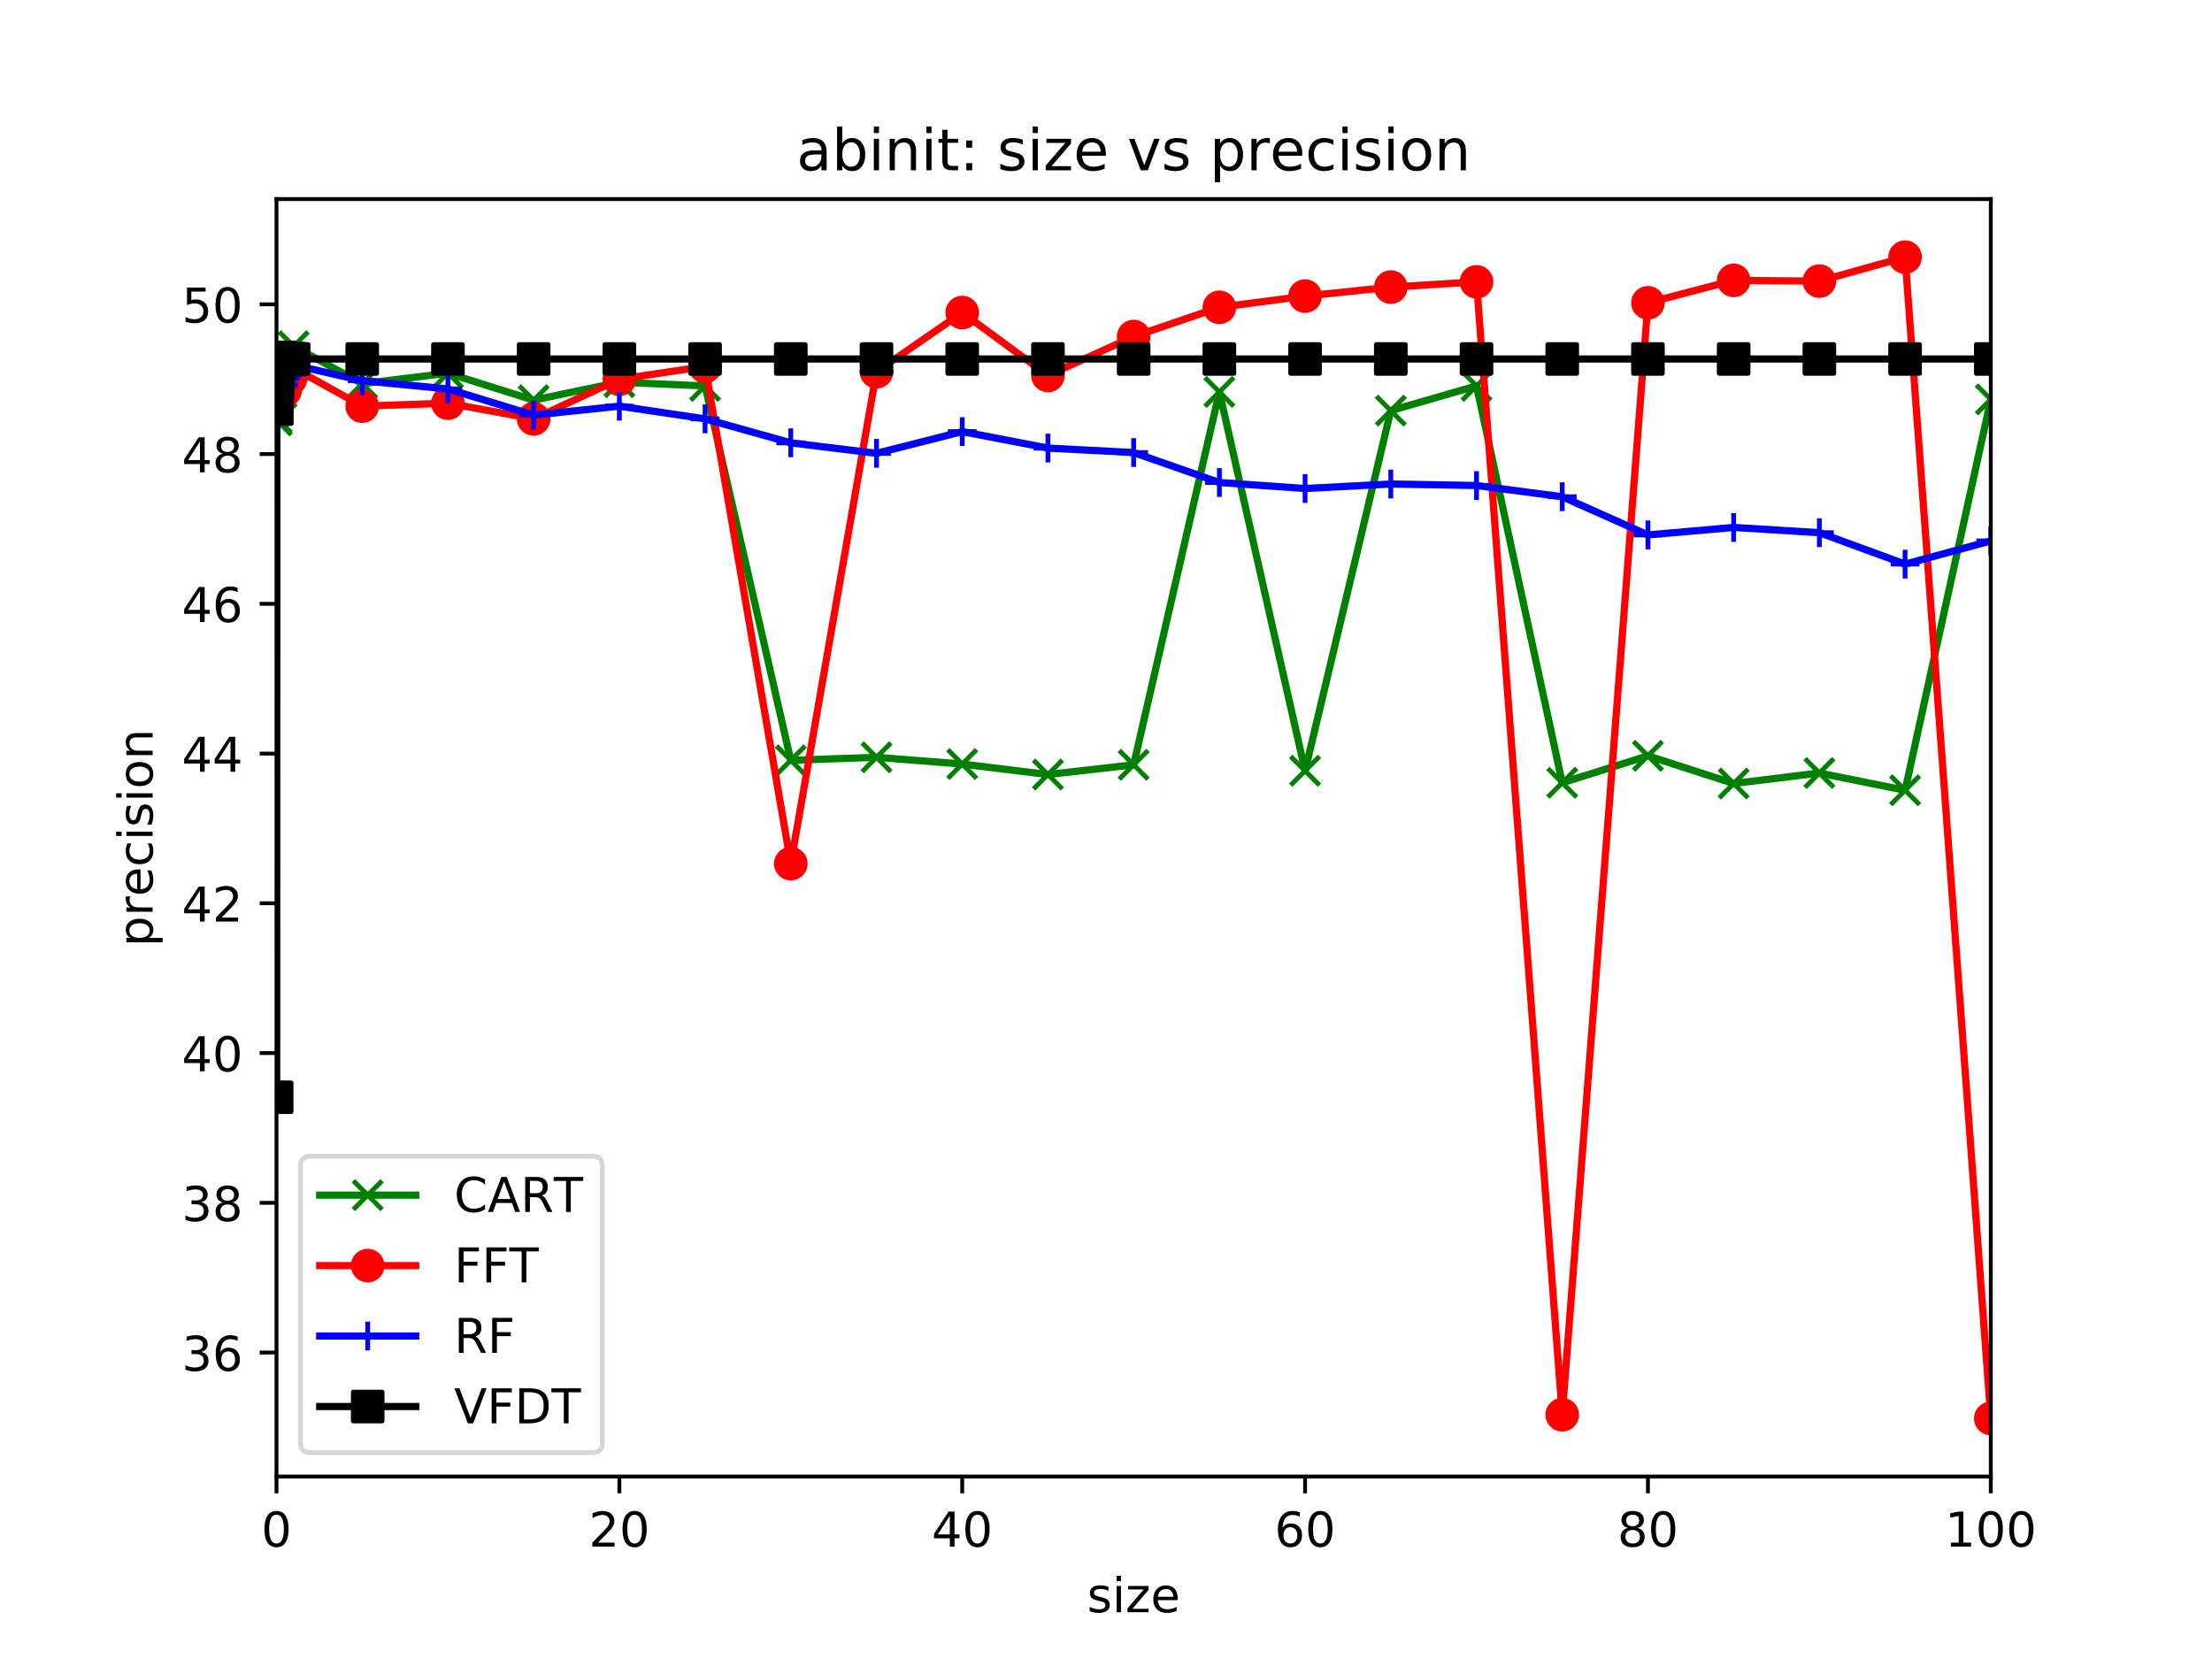 <?xml version="1.0" encoding="utf-8" standalone="no"?>
<!DOCTYPE svg PUBLIC "-//W3C//DTD SVG 1.1//EN"
  "http://www.w3.org/Graphics/SVG/1.1/DTD/svg11.dtd">
<!-- Created with matplotlib (https://matplotlib.org/) -->
<svg height="345.6pt" version="1.1" viewBox="0 0 460.8 345.6" width="460.8pt" xmlns="http://www.w3.org/2000/svg" xmlns:xlink="http://www.w3.org/1999/xlink">
 <defs>
  <style type="text/css">
*{stroke-linecap:butt;stroke-linejoin:round;}
  </style>
 </defs>
 <g id="figure_1">
  <g id="patch_1">
   <path d="M 0 345.6 
L 460.8 345.6 
L 460.8 0 
L 0 0 
z
" style="fill:#ffffff;"/>
  </g>
  <g id="axes_1">
   <g id="patch_2">
    <path d="M 57.6 307.584 
L 414.72 307.584 
L 414.72 41.472 
L 57.6 41.472 
z
" style="fill:#ffffff;"/>
   </g>
   <g id="matplotlib.axis_1">
    <g id="xtick_1">
     <g id="line2d_1">
      <defs>
       <path d="M 0 0 
L 0 3.5 
" id="m34cd87e80e" style="stroke:#000000;stroke-width:0.8;"/>
      </defs>
      <g>
       <use style="stroke:#000000;stroke-width:0.8;" x="57.6" xlink:href="#m34cd87e80e" y="307.584"/>
      </g>
     </g>
     <g id="text_1">
      <!-- 0 -->
      <defs>
       <path d="M 31.781 66.406 
Q 24.172 66.406 20.328 58.906 
Q 16.5 51.422 16.5 36.375 
Q 16.5 21.391 20.328 13.891 
Q 24.172 6.391 31.781 6.391 
Q 39.453 6.391 43.281 13.891 
Q 47.125 21.391 47.125 36.375 
Q 47.125 51.422 43.281 58.906 
Q 39.453 66.406 31.781 66.406 
z
M 31.781 74.219 
Q 44.047 74.219 50.516 64.516 
Q 56.984 54.828 56.984 36.375 
Q 56.984 17.969 50.516 8.266 
Q 44.047 -1.422 31.781 -1.422 
Q 19.531 -1.422 13.062 8.266 
Q 6.594 17.969 6.594 36.375 
Q 6.594 54.828 13.062 64.516 
Q 19.531 74.219 31.781 74.219 
z
" id="DejaVuSans-48"/>
      </defs>
      <g transform="translate(54.419 322.182)scale(0.1 -0.1)">
       <use xlink:href="#DejaVuSans-48"/>
      </g>
     </g>
    </g>
    <g id="xtick_2">
     <g id="line2d_2">
      <g>
       <use style="stroke:#000000;stroke-width:0.8;" x="129.024" xlink:href="#m34cd87e80e" y="307.584"/>
      </g>
     </g>
     <g id="text_2">
      <!-- 20 -->
      <defs>
       <path d="M 19.188 8.297 
L 53.609 8.297 
L 53.609 0 
L 7.328 0 
L 7.328 8.297 
Q 12.938 14.109 22.625 23.891 
Q 32.328 33.688 34.812 36.531 
Q 39.547 41.844 41.422 45.531 
Q 43.312 49.219 43.312 52.781 
Q 43.312 58.594 39.234 62.25 
Q 35.156 65.922 28.609 65.922 
Q 23.969 65.922 18.812 64.312 
Q 13.672 62.703 7.812 59.422 
L 7.812 69.391 
Q 13.766 71.781 18.938 73 
Q 24.125 74.219 28.422 74.219 
Q 39.75 74.219 46.484 68.547 
Q 53.219 62.891 53.219 53.422 
Q 53.219 48.922 51.531 44.891 
Q 49.859 40.875 45.406 35.406 
Q 44.188 33.984 37.641 27.219 
Q 31.109 20.453 19.188 8.297 
z
" id="DejaVuSans-50"/>
      </defs>
      <g transform="translate(122.662 322.182)scale(0.1 -0.1)">
       <use xlink:href="#DejaVuSans-50"/>
       <use x="63.623" xlink:href="#DejaVuSans-48"/>
      </g>
     </g>
    </g>
    <g id="xtick_3">
     <g id="line2d_3">
      <g>
       <use style="stroke:#000000;stroke-width:0.8;" x="200.448" xlink:href="#m34cd87e80e" y="307.584"/>
      </g>
     </g>
     <g id="text_3">
      <!-- 40 -->
      <defs>
       <path d="M 37.797 64.312 
L 12.891 25.391 
L 37.797 25.391 
z
M 35.203 72.906 
L 47.609 72.906 
L 47.609 25.391 
L 58.016 25.391 
L 58.016 17.188 
L 47.609 17.188 
L 47.609 0 
L 37.797 0 
L 37.797 17.188 
L 4.891 17.188 
L 4.891 26.703 
z
" id="DejaVuSans-52"/>
      </defs>
      <g transform="translate(194.085 322.182)scale(0.1 -0.1)">
       <use xlink:href="#DejaVuSans-52"/>
       <use x="63.623" xlink:href="#DejaVuSans-48"/>
      </g>
     </g>
    </g>
    <g id="xtick_4">
     <g id="line2d_4">
      <g>
       <use style="stroke:#000000;stroke-width:0.8;" x="271.872" xlink:href="#m34cd87e80e" y="307.584"/>
      </g>
     </g>
     <g id="text_4">
      <!-- 60 -->
      <defs>
       <path d="M 33.016 40.375 
Q 26.375 40.375 22.484 35.828 
Q 18.609 31.297 18.609 23.391 
Q 18.609 15.531 22.484 10.953 
Q 26.375 6.391 33.016 6.391 
Q 39.656 6.391 43.531 10.953 
Q 47.406 15.531 47.406 23.391 
Q 47.406 31.297 43.531 35.828 
Q 39.656 40.375 33.016 40.375 
z
M 52.594 71.297 
L 52.594 62.312 
Q 48.875 64.062 45.094 64.984 
Q 41.312 65.922 37.594 65.922 
Q 27.828 65.922 22.672 59.328 
Q 17.531 52.734 16.797 39.406 
Q 19.672 43.656 24.016 45.922 
Q 28.375 48.188 33.594 48.188 
Q 44.578 48.188 50.953 41.516 
Q 57.328 34.859 57.328 23.391 
Q 57.328 12.156 50.688 5.359 
Q 44.047 -1.422 33.016 -1.422 
Q 20.359 -1.422 13.672 8.266 
Q 6.984 17.969 6.984 36.375 
Q 6.984 53.656 15.188 63.938 
Q 23.391 74.219 37.203 74.219 
Q 40.922 74.219 44.703 73.484 
Q 48.484 72.75 52.594 71.297 
z
" id="DejaVuSans-54"/>
      </defs>
      <g transform="translate(265.51 322.182)scale(0.1 -0.1)">
       <use xlink:href="#DejaVuSans-54"/>
       <use x="63.623" xlink:href="#DejaVuSans-48"/>
      </g>
     </g>
    </g>
    <g id="xtick_5">
     <g id="line2d_5">
      <g>
       <use style="stroke:#000000;stroke-width:0.8;" x="343.296" xlink:href="#m34cd87e80e" y="307.584"/>
      </g>
     </g>
     <g id="text_5">
      <!-- 80 -->
      <defs>
       <path d="M 31.781 34.625 
Q 24.75 34.625 20.719 30.859 
Q 16.703 27.094 16.703 20.516 
Q 16.703 13.922 20.719 10.156 
Q 24.75 6.391 31.781 6.391 
Q 38.812 6.391 42.859 10.172 
Q 46.922 13.969 46.922 20.516 
Q 46.922 27.094 42.891 30.859 
Q 38.875 34.625 31.781 34.625 
z
M 21.922 38.812 
Q 15.578 40.375 12.031 44.719 
Q 8.5 49.078 8.5 55.328 
Q 8.5 64.062 14.719 69.141 
Q 20.953 74.219 31.781 74.219 
Q 42.672 74.219 48.875 69.141 
Q 55.078 64.062 55.078 55.328 
Q 55.078 49.078 51.531 44.719 
Q 48 40.375 41.703 38.812 
Q 48.828 37.156 52.797 32.312 
Q 56.781 27.484 56.781 20.516 
Q 56.781 9.906 50.312 4.234 
Q 43.844 -1.422 31.781 -1.422 
Q 19.734 -1.422 13.25 4.234 
Q 6.781 9.906 6.781 20.516 
Q 6.781 27.484 10.781 32.312 
Q 14.797 37.156 21.922 38.812 
z
M 18.312 54.391 
Q 18.312 48.734 21.844 45.562 
Q 25.391 42.391 31.781 42.391 
Q 38.141 42.391 41.719 45.562 
Q 45.312 48.734 45.312 54.391 
Q 45.312 60.062 41.719 63.234 
Q 38.141 66.406 31.781 66.406 
Q 25.391 66.406 21.844 63.234 
Q 18.312 60.062 18.312 54.391 
z
" id="DejaVuSans-56"/>
      </defs>
      <g transform="translate(336.933 322.182)scale(0.1 -0.1)">
       <use xlink:href="#DejaVuSans-56"/>
       <use x="63.623" xlink:href="#DejaVuSans-48"/>
      </g>
     </g>
    </g>
    <g id="xtick_6">
     <g id="line2d_6">
      <g>
       <use style="stroke:#000000;stroke-width:0.8;" x="414.72" xlink:href="#m34cd87e80e" y="307.584"/>
      </g>
     </g>
     <g id="text_6">
      <!-- 100 -->
      <defs>
       <path d="M 12.406 8.297 
L 28.516 8.297 
L 28.516 63.922 
L 10.984 60.406 
L 10.984 69.391 
L 28.422 72.906 
L 38.281 72.906 
L 38.281 8.297 
L 54.391 8.297 
L 54.391 0 
L 12.406 0 
z
" id="DejaVuSans-49"/>
      </defs>
      <g transform="translate(405.176 322.182)scale(0.1 -0.1)">
       <use xlink:href="#DejaVuSans-49"/>
       <use x="63.623" xlink:href="#DejaVuSans-48"/>
       <use x="127.246" xlink:href="#DejaVuSans-48"/>
      </g>
     </g>
    </g>
    <g id="text_7">
     <!-- size -->
     <defs>
      <path d="M 44.281 53.078 
L 44.281 44.578 
Q 40.484 46.531 36.375 47.5 
Q 32.281 48.484 27.875 48.484 
Q 21.188 48.484 17.844 46.438 
Q 14.5 44.391 14.5 40.281 
Q 14.5 37.156 16.891 35.375 
Q 19.281 33.594 26.516 31.984 
L 29.594 31.297 
Q 39.156 29.25 43.188 25.516 
Q 47.219 21.781 47.219 15.094 
Q 47.219 7.469 41.188 3.016 
Q 35.156 -1.422 24.609 -1.422 
Q 20.219 -1.422 15.453 -0.562 
Q 10.688 0.297 5.422 2 
L 5.422 11.281 
Q 10.406 8.688 15.234 7.391 
Q 20.062 6.109 24.812 6.109 
Q 31.156 6.109 34.562 8.281 
Q 37.984 10.453 37.984 14.406 
Q 37.984 18.062 35.516 20.016 
Q 33.062 21.969 24.703 23.781 
L 21.578 24.516 
Q 13.234 26.266 9.516 29.906 
Q 5.812 33.547 5.812 39.891 
Q 5.812 47.609 11.281 51.797 
Q 16.75 56 26.812 56 
Q 31.781 56 36.172 55.266 
Q 40.578 54.547 44.281 53.078 
z
" id="DejaVuSans-115"/>
      <path d="M 9.422 54.688 
L 18.406 54.688 
L 18.406 0 
L 9.422 0 
z
M 9.422 75.984 
L 18.406 75.984 
L 18.406 64.594 
L 9.422 64.594 
z
" id="DejaVuSans-105"/>
      <path d="M 5.516 54.688 
L 48.188 54.688 
L 48.188 46.484 
L 14.406 7.172 
L 48.188 7.172 
L 48.188 0 
L 4.297 0 
L 4.297 8.203 
L 38.094 47.516 
L 5.516 47.516 
z
" id="DejaVuSans-122"/>
      <path d="M 56.203 29.594 
L 56.203 25.203 
L 14.891 25.203 
Q 15.484 15.922 20.484 11.062 
Q 25.484 6.203 34.422 6.203 
Q 39.594 6.203 44.453 7.469 
Q 49.312 8.734 54.109 11.281 
L 54.109 2.781 
Q 49.266 0.734 44.188 -0.344 
Q 39.109 -1.422 33.891 -1.422 
Q 20.797 -1.422 13.156 6.188 
Q 5.516 13.812 5.516 26.812 
Q 5.516 40.234 12.766 48.109 
Q 20.016 56 32.328 56 
Q 43.359 56 49.781 48.891 
Q 56.203 41.797 56.203 29.594 
z
M 47.219 32.234 
Q 47.125 39.594 43.094 43.984 
Q 39.062 48.391 32.422 48.391 
Q 24.906 48.391 20.391 44.141 
Q 15.875 39.891 15.188 32.172 
z
" id="DejaVuSans-101"/>
     </defs>
     <g transform="translate(226.465 335.861)scale(0.1 -0.1)">
      <use xlink:href="#DejaVuSans-115"/>
      <use x="52.1" xlink:href="#DejaVuSans-105"/>
      <use x="79.883" xlink:href="#DejaVuSans-122"/>
      <use x="132.373" xlink:href="#DejaVuSans-101"/>
     </g>
    </g>
   </g>
   <g id="matplotlib.axis_2">
    <g id="ytick_1">
     <g id="line2d_7">
      <defs>
       <path d="M 0 0 
L -3.5 0 
" id="md2aba88550" style="stroke:#000000;stroke-width:0.8;"/>
      </defs>
      <g>
       <use style="stroke:#000000;stroke-width:0.8;" x="57.6" xlink:href="#md2aba88550" y="281.762"/>
      </g>
     </g>
     <g id="text_8">
      <!-- 36 -->
      <defs>
       <path d="M 40.578 39.312 
Q 47.656 37.797 51.625 33 
Q 55.609 28.219 55.609 21.188 
Q 55.609 10.406 48.188 4.484 
Q 40.766 -1.422 27.094 -1.422 
Q 22.516 -1.422 17.656 -0.516 
Q 12.797 0.391 7.625 2.203 
L 7.625 11.719 
Q 11.719 9.328 16.594 8.109 
Q 21.484 6.891 26.812 6.891 
Q 36.078 6.891 40.938 10.547 
Q 45.797 14.203 45.797 21.188 
Q 45.797 27.641 41.281 31.266 
Q 36.766 34.906 28.719 34.906 
L 20.219 34.906 
L 20.219 43.016 
L 29.109 43.016 
Q 36.375 43.016 40.234 45.922 
Q 44.094 48.828 44.094 54.297 
Q 44.094 59.906 40.109 62.906 
Q 36.141 65.922 28.719 65.922 
Q 24.656 65.922 20.016 65.031 
Q 15.375 64.156 9.812 62.312 
L 9.812 71.094 
Q 15.438 72.656 20.344 73.438 
Q 25.25 74.219 29.594 74.219 
Q 40.828 74.219 47.359 69.109 
Q 53.906 64.016 53.906 55.328 
Q 53.906 49.266 50.438 45.094 
Q 46.969 40.922 40.578 39.312 
z
" id="DejaVuSans-51"/>
      </defs>
      <g transform="translate(37.875 285.561)scale(0.1 -0.1)">
       <use xlink:href="#DejaVuSans-51"/>
       <use x="63.623" xlink:href="#DejaVuSans-54"/>
      </g>
     </g>
    </g>
    <g id="ytick_2">
     <g id="line2d_8">
      <g>
       <use style="stroke:#000000;stroke-width:0.8;" x="57.6" xlink:href="#md2aba88550" y="250.567"/>
      </g>
     </g>
     <g id="text_9">
      <!-- 38 -->
      <g transform="translate(37.875 254.366)scale(0.1 -0.1)">
       <use xlink:href="#DejaVuSans-51"/>
       <use x="63.623" xlink:href="#DejaVuSans-56"/>
      </g>
     </g>
    </g>
    <g id="ytick_3">
     <g id="line2d_9">
      <g>
       <use style="stroke:#000000;stroke-width:0.8;" x="57.6" xlink:href="#md2aba88550" y="219.371"/>
      </g>
     </g>
     <g id="text_10">
      <!-- 40 -->
      <g transform="translate(37.875 223.171)scale(0.1 -0.1)">
       <use xlink:href="#DejaVuSans-52"/>
       <use x="63.623" xlink:href="#DejaVuSans-48"/>
      </g>
     </g>
    </g>
    <g id="ytick_4">
     <g id="line2d_10">
      <g>
       <use style="stroke:#000000;stroke-width:0.8;" x="57.6" xlink:href="#md2aba88550" y="188.176"/>
      </g>
     </g>
     <g id="text_11">
      <!-- 42 -->
      <g transform="translate(37.875 191.975)scale(0.1 -0.1)">
       <use xlink:href="#DejaVuSans-52"/>
       <use x="63.623" xlink:href="#DejaVuSans-50"/>
      </g>
     </g>
    </g>
    <g id="ytick_5">
     <g id="line2d_11">
      <g>
       <use style="stroke:#000000;stroke-width:0.8;" x="57.6" xlink:href="#md2aba88550" y="156.981"/>
      </g>
     </g>
     <g id="text_12">
      <!-- 44 -->
      <g transform="translate(37.875 160.78)scale(0.1 -0.1)">
       <use xlink:href="#DejaVuSans-52"/>
       <use x="63.623" xlink:href="#DejaVuSans-52"/>
      </g>
     </g>
    </g>
    <g id="ytick_6">
     <g id="line2d_12">
      <g>
       <use style="stroke:#000000;stroke-width:0.8;" x="57.6" xlink:href="#md2aba88550" y="125.785"/>
      </g>
     </g>
     <g id="text_13">
      <!-- 46 -->
      <g transform="translate(37.875 129.584)scale(0.1 -0.1)">
       <use xlink:href="#DejaVuSans-52"/>
       <use x="63.623" xlink:href="#DejaVuSans-54"/>
      </g>
     </g>
    </g>
    <g id="ytick_7">
     <g id="line2d_13">
      <g>
       <use style="stroke:#000000;stroke-width:0.8;" x="57.6" xlink:href="#md2aba88550" y="94.59"/>
      </g>
     </g>
     <g id="text_14">
      <!-- 48 -->
      <g transform="translate(37.875 98.389)scale(0.1 -0.1)">
       <use xlink:href="#DejaVuSans-52"/>
       <use x="63.623" xlink:href="#DejaVuSans-56"/>
      </g>
     </g>
    </g>
    <g id="ytick_8">
     <g id="line2d_14">
      <g>
       <use style="stroke:#000000;stroke-width:0.8;" x="57.6" xlink:href="#md2aba88550" y="63.395"/>
      </g>
     </g>
     <g id="text_15">
      <!-- 50 -->
      <defs>
       <path d="M 10.797 72.906 
L 49.516 72.906 
L 49.516 64.594 
L 19.828 64.594 
L 19.828 46.734 
Q 21.969 47.469 24.109 47.828 
Q 26.266 48.188 28.422 48.188 
Q 40.625 48.188 47.75 41.5 
Q 54.891 34.812 54.891 23.391 
Q 54.891 11.625 47.562 5.094 
Q 40.234 -1.422 26.906 -1.422 
Q 22.312 -1.422 17.547 -0.641 
Q 12.797 0.141 7.719 1.703 
L 7.719 11.625 
Q 12.109 9.234 16.797 8.062 
Q 21.484 6.891 26.703 6.891 
Q 35.156 6.891 40.078 11.328 
Q 45.016 15.766 45.016 23.391 
Q 45.016 31 40.078 35.438 
Q 35.156 39.891 26.703 39.891 
Q 22.75 39.891 18.812 39.016 
Q 14.891 38.141 10.797 36.281 
z
" id="DejaVuSans-53"/>
      </defs>
      <g transform="translate(37.875 67.194)scale(0.1 -0.1)">
       <use xlink:href="#DejaVuSans-53"/>
       <use x="63.623" xlink:href="#DejaVuSans-48"/>
      </g>
     </g>
    </g>
    <g id="text_16">
     <!-- precision -->
     <defs>
      <path d="M 18.109 8.203 
L 18.109 -20.797 
L 9.078 -20.797 
L 9.078 54.688 
L 18.109 54.688 
L 18.109 46.391 
Q 20.953 51.266 25.266 53.625 
Q 29.594 56 35.594 56 
Q 45.562 56 51.781 48.094 
Q 58.016 40.188 58.016 27.297 
Q 58.016 14.406 51.781 6.484 
Q 45.562 -1.422 35.594 -1.422 
Q 29.594 -1.422 25.266 0.953 
Q 20.953 3.328 18.109 8.203 
z
M 48.688 27.297 
Q 48.688 37.203 44.609 42.844 
Q 40.531 48.484 33.406 48.484 
Q 26.266 48.484 22.188 42.844 
Q 18.109 37.203 18.109 27.297 
Q 18.109 17.391 22.188 11.75 
Q 26.266 6.109 33.406 6.109 
Q 40.531 6.109 44.609 11.75 
Q 48.688 17.391 48.688 27.297 
z
" id="DejaVuSans-112"/>
      <path d="M 41.109 46.297 
Q 39.594 47.172 37.812 47.578 
Q 36.031 48 33.891 48 
Q 26.266 48 22.188 43.047 
Q 18.109 38.094 18.109 28.812 
L 18.109 0 
L 9.078 0 
L 9.078 54.688 
L 18.109 54.688 
L 18.109 46.188 
Q 20.953 51.172 25.484 53.578 
Q 30.031 56 36.531 56 
Q 37.453 56 38.578 55.875 
Q 39.703 55.766 41.062 55.516 
z
" id="DejaVuSans-114"/>
      <path d="M 48.781 52.594 
L 48.781 44.188 
Q 44.969 46.297 41.141 47.344 
Q 37.312 48.391 33.406 48.391 
Q 24.656 48.391 19.812 42.844 
Q 14.984 37.312 14.984 27.297 
Q 14.984 17.281 19.812 11.734 
Q 24.656 6.203 33.406 6.203 
Q 37.312 6.203 41.141 7.25 
Q 44.969 8.297 48.781 10.406 
L 48.781 2.094 
Q 45.016 0.344 40.984 -0.531 
Q 36.969 -1.422 32.422 -1.422 
Q 20.062 -1.422 12.781 6.344 
Q 5.516 14.109 5.516 27.297 
Q 5.516 40.672 12.859 48.328 
Q 20.219 56 33.016 56 
Q 37.156 56 41.109 55.141 
Q 45.062 54.297 48.781 52.594 
z
" id="DejaVuSans-99"/>
      <path d="M 30.609 48.391 
Q 23.391 48.391 19.188 42.75 
Q 14.984 37.109 14.984 27.297 
Q 14.984 17.484 19.156 11.844 
Q 23.344 6.203 30.609 6.203 
Q 37.797 6.203 41.984 11.859 
Q 46.188 17.531 46.188 27.297 
Q 46.188 37.016 41.984 42.703 
Q 37.797 48.391 30.609 48.391 
z
M 30.609 56 
Q 42.328 56 49.016 48.375 
Q 55.719 40.766 55.719 27.297 
Q 55.719 13.875 49.016 6.219 
Q 42.328 -1.422 30.609 -1.422 
Q 18.844 -1.422 12.172 6.219 
Q 5.516 13.875 5.516 27.297 
Q 5.516 40.766 12.172 48.375 
Q 18.844 56 30.609 56 
z
" id="DejaVuSans-111"/>
      <path d="M 54.891 33.016 
L 54.891 0 
L 45.906 0 
L 45.906 32.719 
Q 45.906 40.484 42.875 44.328 
Q 39.844 48.188 33.797 48.188 
Q 26.516 48.188 22.312 43.547 
Q 18.109 38.922 18.109 30.906 
L 18.109 0 
L 9.078 0 
L 9.078 54.688 
L 18.109 54.688 
L 18.109 46.188 
Q 21.344 51.125 25.703 53.562 
Q 30.078 56 35.797 56 
Q 45.219 56 50.047 50.172 
Q 54.891 44.344 54.891 33.016 
z
" id="DejaVuSans-110"/>
     </defs>
     <g transform="translate(31.795 197.193)rotate(-90)scale(0.1 -0.1)">
      <use xlink:href="#DejaVuSans-112"/>
      <use x="63.477" xlink:href="#DejaVuSans-114"/>
      <use x="104.559" xlink:href="#DejaVuSans-101"/>
      <use x="166.082" xlink:href="#DejaVuSans-99"/>
      <use x="221.062" xlink:href="#DejaVuSans-105"/>
      <use x="248.846" xlink:href="#DejaVuSans-115"/>
      <use x="300.945" xlink:href="#DejaVuSans-105"/>
      <use x="328.729" xlink:href="#DejaVuSans-111"/>
      <use x="389.91" xlink:href="#DejaVuSans-110"/>
     </g>
    </g>
   </g>
   <g id="line2d_15">
    <path clip-path="url(#p9097cb3a1d)" d="M 57.636 87.103 
L 57.671 87.571 
L 57.707 76.653 
L 57.743 78.368 
L 57.779 78.68 
L 57.814 74.157 
L 57.85 77.588 
L 57.886 76.029 
L 57.921 76.341 
L 57.957 77.744 
L 58.314 78.836 
L 58.671 81.8 
L 59.028 78.68 
L 59.386 77.588 
L 59.743 75.717 
L 60.1 74.313 
L 60.457 75.561 
L 60.814 75.717 
L 61.171 72.129 
L 75.456 79.928 
L 93.312 77.744 
L 111.168 83.36 
L 129.024 79.616 
L 146.88 80.396 
L 164.736 158.384 
L 182.592 157.76 
L 200.448 159.164 
L 218.304 161.348 
L 236.16 159.32 
L 254.016 81.644 
L 271.872 160.568 
L 289.728 85.543 
L 307.584 80.396 
L 325.44 163.064 
L 343.296 157.449 
L 361.152 163.22 
L 379.008 161.036 
L 396.864 164.623 
L 414.72 83.204 
" style="fill:none;stroke:#008000;stroke-linecap:square;stroke-width:1.5;"/>
    <defs>
     <path d="M -3 3 
L 3 -3 
M -3 -3 
L 3 3 
" id="md503e3ccb6" style="stroke:#008000;"/>
    </defs>
    <g clip-path="url(#p9097cb3a1d)">
     <use style="fill:#008000;stroke:#008000;" x="57.636" xlink:href="#md503e3ccb6" y="87.103"/>
     <use style="fill:#008000;stroke:#008000;" x="57.671" xlink:href="#md503e3ccb6" y="87.571"/>
     <use style="fill:#008000;stroke:#008000;" x="57.707" xlink:href="#md503e3ccb6" y="76.653"/>
     <use style="fill:#008000;stroke:#008000;" x="57.743" xlink:href="#md503e3ccb6" y="78.368"/>
     <use style="fill:#008000;stroke:#008000;" x="57.779" xlink:href="#md503e3ccb6" y="78.68"/>
     <use style="fill:#008000;stroke:#008000;" x="57.814" xlink:href="#md503e3ccb6" y="74.157"/>
     <use style="fill:#008000;stroke:#008000;" x="57.85" xlink:href="#md503e3ccb6" y="77.588"/>
     <use style="fill:#008000;stroke:#008000;" x="57.886" xlink:href="#md503e3ccb6" y="76.029"/>
     <use style="fill:#008000;stroke:#008000;" x="57.921" xlink:href="#md503e3ccb6" y="76.341"/>
     <use style="fill:#008000;stroke:#008000;" x="57.957" xlink:href="#md503e3ccb6" y="77.744"/>
     <use style="fill:#008000;stroke:#008000;" x="58.314" xlink:href="#md503e3ccb6" y="78.836"/>
     <use style="fill:#008000;stroke:#008000;" x="58.671" xlink:href="#md503e3ccb6" y="81.8"/>
     <use style="fill:#008000;stroke:#008000;" x="59.028" xlink:href="#md503e3ccb6" y="78.68"/>
     <use style="fill:#008000;stroke:#008000;" x="59.386" xlink:href="#md503e3ccb6" y="77.588"/>
     <use style="fill:#008000;stroke:#008000;" x="59.743" xlink:href="#md503e3ccb6" y="75.717"/>
     <use style="fill:#008000;stroke:#008000;" x="60.1" xlink:href="#md503e3ccb6" y="74.313"/>
     <use style="fill:#008000;stroke:#008000;" x="60.457" xlink:href="#md503e3ccb6" y="75.561"/>
     <use style="fill:#008000;stroke:#008000;" x="60.814" xlink:href="#md503e3ccb6" y="75.717"/>
     <use style="fill:#008000;stroke:#008000;" x="61.171" xlink:href="#md503e3ccb6" y="72.129"/>
     <use style="fill:#008000;stroke:#008000;" x="75.456" xlink:href="#md503e3ccb6" y="79.928"/>
     <use style="fill:#008000;stroke:#008000;" x="93.312" xlink:href="#md503e3ccb6" y="77.744"/>
     <use style="fill:#008000;stroke:#008000;" x="111.168" xlink:href="#md503e3ccb6" y="83.36"/>
     <use style="fill:#008000;stroke:#008000;" x="129.024" xlink:href="#md503e3ccb6" y="79.616"/>
     <use style="fill:#008000;stroke:#008000;" x="146.88" xlink:href="#md503e3ccb6" y="80.396"/>
     <use style="fill:#008000;stroke:#008000;" x="164.736" xlink:href="#md503e3ccb6" y="158.384"/>
     <use style="fill:#008000;stroke:#008000;" x="182.592" xlink:href="#md503e3ccb6" y="157.76"/>
     <use style="fill:#008000;stroke:#008000;" x="200.448" xlink:href="#md503e3ccb6" y="159.164"/>
     <use style="fill:#008000;stroke:#008000;" x="218.304" xlink:href="#md503e3ccb6" y="161.348"/>
     <use style="fill:#008000;stroke:#008000;" x="236.16" xlink:href="#md503e3ccb6" y="159.32"/>
     <use style="fill:#008000;stroke:#008000;" x="254.016" xlink:href="#md503e3ccb6" y="81.644"/>
     <use style="fill:#008000;stroke:#008000;" x="271.872" xlink:href="#md503e3ccb6" y="160.568"/>
     <use style="fill:#008000;stroke:#008000;" x="289.728" xlink:href="#md503e3ccb6" y="85.543"/>
     <use style="fill:#008000;stroke:#008000;" x="307.584" xlink:href="#md503e3ccb6" y="80.396"/>
     <use style="fill:#008000;stroke:#008000;" x="325.44" xlink:href="#md503e3ccb6" y="163.064"/>
     <use style="fill:#008000;stroke:#008000;" x="343.296" xlink:href="#md503e3ccb6" y="157.449"/>
     <use style="fill:#008000;stroke:#008000;" x="361.152" xlink:href="#md503e3ccb6" y="163.22"/>
     <use style="fill:#008000;stroke:#008000;" x="379.008" xlink:href="#md503e3ccb6" y="161.036"/>
     <use style="fill:#008000;stroke:#008000;" x="396.864" xlink:href="#md503e3ccb6" y="164.623"/>
     <use style="fill:#008000;stroke:#008000;" x="414.72" xlink:href="#md503e3ccb6" y="83.204"/>
    </g>
   </g>
   <g id="line2d_16">
    <path clip-path="url(#p9097cb3a1d)" d="M 57.636 78.68 
L 57.671 83.983 
L 57.707 80.24 
L 57.743 80.084 
L 57.779 82.58 
L 57.814 76.341 
L 57.85 81.02 
L 57.886 75.405 
L 57.921 81.488 
L 57.957 83.672 
L 58.314 79.46 
L 58.671 77.12 
L 59.028 75.093 
L 59.386 81.332 
L 59.743 75.093 
L 60.1 77.276 
L 60.457 78.992 
L 60.814 78.056 
L 61.171 76.653 
L 75.456 84.607 
L 93.312 83.983 
L 111.168 87.259 
L 129.024 78.992 
L 146.88 76.341 
L 164.736 179.909 
L 182.592 77.432 
L 200.448 65.11 
L 218.304 78.212 
L 236.16 70.102 
L 254.016 64.018 
L 271.872 61.679 
L 289.728 59.807 
L 307.584 58.715 
L 325.44 294.708 
L 343.296 63.083 
L 361.152 58.403 
L 379.008 58.559 
L 396.864 53.568 
L 414.72 295.488 
" style="fill:none;stroke:#ff0000;stroke-linecap:square;stroke-width:1.5;"/>
    <defs>
     <path d="M 0 3 
C 0.796 3 1.559 2.684 2.121 2.121 
C 2.684 1.559 3 0.796 3 0 
C 3 -0.796 2.684 -1.559 2.121 -2.121 
C 1.559 -2.684 0.796 -3 0 -3 
C -0.796 -3 -1.559 -2.684 -2.121 -2.121 
C -2.684 -1.559 -3 -0.796 -3 0 
C -3 0.796 -2.684 1.559 -2.121 2.121 
C -1.559 2.684 -0.796 3 0 3 
z
" id="mce7b80f1ff" style="stroke:#ff0000;"/>
    </defs>
    <g clip-path="url(#p9097cb3a1d)">
     <use style="fill:#ff0000;stroke:#ff0000;" x="57.636" xlink:href="#mce7b80f1ff" y="78.68"/>
     <use style="fill:#ff0000;stroke:#ff0000;" x="57.671" xlink:href="#mce7b80f1ff" y="83.983"/>
     <use style="fill:#ff0000;stroke:#ff0000;" x="57.707" xlink:href="#mce7b80f1ff" y="80.24"/>
     <use style="fill:#ff0000;stroke:#ff0000;" x="57.743" xlink:href="#mce7b80f1ff" y="80.084"/>
     <use style="fill:#ff0000;stroke:#ff0000;" x="57.779" xlink:href="#mce7b80f1ff" y="82.58"/>
     <use style="fill:#ff0000;stroke:#ff0000;" x="57.814" xlink:href="#mce7b80f1ff" y="76.341"/>
     <use style="fill:#ff0000;stroke:#ff0000;" x="57.85" xlink:href="#mce7b80f1ff" y="81.02"/>
     <use style="fill:#ff0000;stroke:#ff0000;" x="57.886" xlink:href="#mce7b80f1ff" y="75.405"/>
     <use style="fill:#ff0000;stroke:#ff0000;" x="57.921" xlink:href="#mce7b80f1ff" y="81.488"/>
     <use style="fill:#ff0000;stroke:#ff0000;" x="57.957" xlink:href="#mce7b80f1ff" y="83.672"/>
     <use style="fill:#ff0000;stroke:#ff0000;" x="58.314" xlink:href="#mce7b80f1ff" y="79.46"/>
     <use style="fill:#ff0000;stroke:#ff0000;" x="58.671" xlink:href="#mce7b80f1ff" y="77.12"/>
     <use style="fill:#ff0000;stroke:#ff0000;" x="59.028" xlink:href="#mce7b80f1ff" y="75.093"/>
     <use style="fill:#ff0000;stroke:#ff0000;" x="59.386" xlink:href="#mce7b80f1ff" y="81.332"/>
     <use style="fill:#ff0000;stroke:#ff0000;" x="59.743" xlink:href="#mce7b80f1ff" y="75.093"/>
     <use style="fill:#ff0000;stroke:#ff0000;" x="60.1" xlink:href="#mce7b80f1ff" y="77.276"/>
     <use style="fill:#ff0000;stroke:#ff0000;" x="60.457" xlink:href="#mce7b80f1ff" y="78.992"/>
     <use style="fill:#ff0000;stroke:#ff0000;" x="60.814" xlink:href="#mce7b80f1ff" y="78.056"/>
     <use style="fill:#ff0000;stroke:#ff0000;" x="61.171" xlink:href="#mce7b80f1ff" y="76.653"/>
     <use style="fill:#ff0000;stroke:#ff0000;" x="75.456" xlink:href="#mce7b80f1ff" y="84.607"/>
     <use style="fill:#ff0000;stroke:#ff0000;" x="93.312" xlink:href="#mce7b80f1ff" y="83.983"/>
     <use style="fill:#ff0000;stroke:#ff0000;" x="111.168" xlink:href="#mce7b80f1ff" y="87.259"/>
     <use style="fill:#ff0000;stroke:#ff0000;" x="129.024" xlink:href="#mce7b80f1ff" y="78.992"/>
     <use style="fill:#ff0000;stroke:#ff0000;" x="146.88" xlink:href="#mce7b80f1ff" y="76.341"/>
     <use style="fill:#ff0000;stroke:#ff0000;" x="164.736" xlink:href="#mce7b80f1ff" y="179.909"/>
     <use style="fill:#ff0000;stroke:#ff0000;" x="182.592" xlink:href="#mce7b80f1ff" y="77.432"/>
     <use style="fill:#ff0000;stroke:#ff0000;" x="200.448" xlink:href="#mce7b80f1ff" y="65.11"/>
     <use style="fill:#ff0000;stroke:#ff0000;" x="218.304" xlink:href="#mce7b80f1ff" y="78.212"/>
     <use style="fill:#ff0000;stroke:#ff0000;" x="236.16" xlink:href="#mce7b80f1ff" y="70.102"/>
     <use style="fill:#ff0000;stroke:#ff0000;" x="254.016" xlink:href="#mce7b80f1ff" y="64.018"/>
     <use style="fill:#ff0000;stroke:#ff0000;" x="271.872" xlink:href="#mce7b80f1ff" y="61.679"/>
     <use style="fill:#ff0000;stroke:#ff0000;" x="289.728" xlink:href="#mce7b80f1ff" y="59.807"/>
     <use style="fill:#ff0000;stroke:#ff0000;" x="307.584" xlink:href="#mce7b80f1ff" y="58.715"/>
     <use style="fill:#ff0000;stroke:#ff0000;" x="325.44" xlink:href="#mce7b80f1ff" y="294.708"/>
     <use style="fill:#ff0000;stroke:#ff0000;" x="343.296" xlink:href="#mce7b80f1ff" y="63.083"/>
     <use style="fill:#ff0000;stroke:#ff0000;" x="361.152" xlink:href="#mce7b80f1ff" y="58.403"/>
     <use style="fill:#ff0000;stroke:#ff0000;" x="379.008" xlink:href="#mce7b80f1ff" y="58.559"/>
     <use style="fill:#ff0000;stroke:#ff0000;" x="396.864" xlink:href="#mce7b80f1ff" y="53.568"/>
     <use style="fill:#ff0000;stroke:#ff0000;" x="414.72" xlink:href="#mce7b80f1ff" y="295.488"/>
    </g>
   </g>
   <g id="line2d_17">
    <path clip-path="url(#p9097cb3a1d)" d="M 57.636 85.543 
L 57.671 84.919 
L 57.707 80.24 
L 57.743 79.46 
L 57.779 80.552 
L 57.814 81.176 
L 57.85 79.304 
L 57.886 79.46 
L 57.921 79.772 
L 57.957 82.268 
L 58.314 77.9 
L 58.671 77.12 
L 59.028 80.24 
L 59.386 78.836 
L 59.743 78.212 
L 60.1 77.12 
L 60.457 76.341 
L 60.814 77.9 
L 61.171 76.029 
L 75.456 79.304 
L 93.312 81.02 
L 111.168 86.479 
L 129.024 84.607 
L 146.88 87.259 
L 164.736 92.25 
L 182.592 94.434 
L 200.448 89.911 
L 218.304 93.342 
L 236.16 94.278 
L 254.016 100.517 
L 271.872 101.765 
L 289.728 100.829 
L 307.584 101.141 
L 325.44 103.481 
L 343.296 111.435 
L 361.152 109.876 
L 379.008 110.967 
L 396.864 117.518 
L 414.72 112.683 
" style="fill:none;stroke:#0000ff;stroke-linecap:square;stroke-width:1.5;"/>
    <defs>
     <path d="M -3 0 
L 3 0 
M 0 3 
L 0 -3 
" id="m7f6f220ca7" style="stroke:#0000ff;"/>
    </defs>
    <g clip-path="url(#p9097cb3a1d)">
     <use style="fill:#0000ff;stroke:#0000ff;" x="57.636" xlink:href="#m7f6f220ca7" y="85.543"/>
     <use style="fill:#0000ff;stroke:#0000ff;" x="57.671" xlink:href="#m7f6f220ca7" y="84.919"/>
     <use style="fill:#0000ff;stroke:#0000ff;" x="57.707" xlink:href="#m7f6f220ca7" y="80.24"/>
     <use style="fill:#0000ff;stroke:#0000ff;" x="57.743" xlink:href="#m7f6f220ca7" y="79.46"/>
     <use style="fill:#0000ff;stroke:#0000ff;" x="57.779" xlink:href="#m7f6f220ca7" y="80.552"/>
     <use style="fill:#0000ff;stroke:#0000ff;" x="57.814" xlink:href="#m7f6f220ca7" y="81.176"/>
     <use style="fill:#0000ff;stroke:#0000ff;" x="57.85" xlink:href="#m7f6f220ca7" y="79.304"/>
     <use style="fill:#0000ff;stroke:#0000ff;" x="57.886" xlink:href="#m7f6f220ca7" y="79.46"/>
     <use style="fill:#0000ff;stroke:#0000ff;" x="57.921" xlink:href="#m7f6f220ca7" y="79.772"/>
     <use style="fill:#0000ff;stroke:#0000ff;" x="57.957" xlink:href="#m7f6f220ca7" y="82.268"/>
     <use style="fill:#0000ff;stroke:#0000ff;" x="58.314" xlink:href="#m7f6f220ca7" y="77.9"/>
     <use style="fill:#0000ff;stroke:#0000ff;" x="58.671" xlink:href="#m7f6f220ca7" y="77.12"/>
     <use style="fill:#0000ff;stroke:#0000ff;" x="59.028" xlink:href="#m7f6f220ca7" y="80.24"/>
     <use style="fill:#0000ff;stroke:#0000ff;" x="59.386" xlink:href="#m7f6f220ca7" y="78.836"/>
     <use style="fill:#0000ff;stroke:#0000ff;" x="59.743" xlink:href="#m7f6f220ca7" y="78.212"/>
     <use style="fill:#0000ff;stroke:#0000ff;" x="60.1" xlink:href="#m7f6f220ca7" y="77.12"/>
     <use style="fill:#0000ff;stroke:#0000ff;" x="60.457" xlink:href="#m7f6f220ca7" y="76.341"/>
     <use style="fill:#0000ff;stroke:#0000ff;" x="60.814" xlink:href="#m7f6f220ca7" y="77.9"/>
     <use style="fill:#0000ff;stroke:#0000ff;" x="61.171" xlink:href="#m7f6f220ca7" y="76.029"/>
     <use style="fill:#0000ff;stroke:#0000ff;" x="75.456" xlink:href="#m7f6f220ca7" y="79.304"/>
     <use style="fill:#0000ff;stroke:#0000ff;" x="93.312" xlink:href="#m7f6f220ca7" y="81.02"/>
     <use style="fill:#0000ff;stroke:#0000ff;" x="111.168" xlink:href="#m7f6f220ca7" y="86.479"/>
     <use style="fill:#0000ff;stroke:#0000ff;" x="129.024" xlink:href="#m7f6f220ca7" y="84.607"/>
     <use style="fill:#0000ff;stroke:#0000ff;" x="146.88" xlink:href="#m7f6f220ca7" y="87.259"/>
     <use style="fill:#0000ff;stroke:#0000ff;" x="164.736" xlink:href="#m7f6f220ca7" y="92.25"/>
     <use style="fill:#0000ff;stroke:#0000ff;" x="182.592" xlink:href="#m7f6f220ca7" y="94.434"/>
     <use style="fill:#0000ff;stroke:#0000ff;" x="200.448" xlink:href="#m7f6f220ca7" y="89.911"/>
     <use style="fill:#0000ff;stroke:#0000ff;" x="218.304" xlink:href="#m7f6f220ca7" y="93.342"/>
     <use style="fill:#0000ff;stroke:#0000ff;" x="236.16" xlink:href="#m7f6f220ca7" y="94.278"/>
     <use style="fill:#0000ff;stroke:#0000ff;" x="254.016" xlink:href="#m7f6f220ca7" y="100.517"/>
     <use style="fill:#0000ff;stroke:#0000ff;" x="271.872" xlink:href="#m7f6f220ca7" y="101.765"/>
     <use style="fill:#0000ff;stroke:#0000ff;" x="289.728" xlink:href="#m7f6f220ca7" y="100.829"/>
     <use style="fill:#0000ff;stroke:#0000ff;" x="307.584" xlink:href="#m7f6f220ca7" y="101.141"/>
     <use style="fill:#0000ff;stroke:#0000ff;" x="325.44" xlink:href="#m7f6f220ca7" y="103.481"/>
     <use style="fill:#0000ff;stroke:#0000ff;" x="343.296" xlink:href="#m7f6f220ca7" y="111.435"/>
     <use style="fill:#0000ff;stroke:#0000ff;" x="361.152" xlink:href="#m7f6f220ca7" y="109.876"/>
     <use style="fill:#0000ff;stroke:#0000ff;" x="379.008" xlink:href="#m7f6f220ca7" y="110.967"/>
     <use style="fill:#0000ff;stroke:#0000ff;" x="396.864" xlink:href="#m7f6f220ca7" y="117.518"/>
     <use style="fill:#0000ff;stroke:#0000ff;" x="414.72" xlink:href="#m7f6f220ca7" y="112.683"/>
    </g>
   </g>
   <g id="line2d_18">
    <path clip-path="url(#p9097cb3a1d)" d="M 57.636 228.574 
L 57.671 85.231 
L 57.707 79.616 
L 57.743 78.212 
L 57.779 78.836 
L 57.814 80.24 
L 57.85 77.276 
L 57.886 75.873 
L 57.921 75.717 
L 57.957 76.341 
L 58.314 74.469 
L 58.671 74.937 
L 59.028 74.781 
L 59.386 74.781 
L 59.743 74.781 
L 60.1 74.781 
L 60.457 74.781 
L 60.814 74.781 
L 61.171 74.781 
L 75.456 74.781 
L 93.312 74.781 
L 111.168 74.781 
L 129.024 74.781 
L 146.88 74.781 
L 164.736 74.781 
L 182.592 74.781 
L 200.448 74.781 
L 218.304 74.781 
L 236.16 74.781 
L 254.016 74.781 
L 271.872 74.781 
L 289.728 74.781 
L 307.584 74.781 
L 325.44 74.781 
L 343.296 74.781 
L 361.152 74.781 
L 379.008 74.781 
L 396.864 74.781 
L 414.72 74.781 
" style="fill:none;stroke:#000000;stroke-linecap:square;stroke-width:1.5;"/>
    <defs>
     <path d="M -3 3 
L 3 3 
L 3 -3 
L -3 -3 
z
" id="m7fc1440d34" style="stroke:#000000;stroke-linejoin:miter;"/>
    </defs>
    <g clip-path="url(#p9097cb3a1d)">
     <use style="stroke:#000000;stroke-linejoin:miter;" x="57.636" xlink:href="#m7fc1440d34" y="228.574"/>
     <use style="stroke:#000000;stroke-linejoin:miter;" x="57.671" xlink:href="#m7fc1440d34" y="85.231"/>
     <use style="stroke:#000000;stroke-linejoin:miter;" x="57.707" xlink:href="#m7fc1440d34" y="79.616"/>
     <use style="stroke:#000000;stroke-linejoin:miter;" x="57.743" xlink:href="#m7fc1440d34" y="78.212"/>
     <use style="stroke:#000000;stroke-linejoin:miter;" x="57.779" xlink:href="#m7fc1440d34" y="78.836"/>
     <use style="stroke:#000000;stroke-linejoin:miter;" x="57.814" xlink:href="#m7fc1440d34" y="80.24"/>
     <use style="stroke:#000000;stroke-linejoin:miter;" x="57.85" xlink:href="#m7fc1440d34" y="77.276"/>
     <use style="stroke:#000000;stroke-linejoin:miter;" x="57.886" xlink:href="#m7fc1440d34" y="75.873"/>
     <use style="stroke:#000000;stroke-linejoin:miter;" x="57.921" xlink:href="#m7fc1440d34" y="75.717"/>
     <use style="stroke:#000000;stroke-linejoin:miter;" x="57.957" xlink:href="#m7fc1440d34" y="76.341"/>
     <use style="stroke:#000000;stroke-linejoin:miter;" x="58.314" xlink:href="#m7fc1440d34" y="74.469"/>
     <use style="stroke:#000000;stroke-linejoin:miter;" x="58.671" xlink:href="#m7fc1440d34" y="74.937"/>
     <use style="stroke:#000000;stroke-linejoin:miter;" x="59.028" xlink:href="#m7fc1440d34" y="74.781"/>
     <use style="stroke:#000000;stroke-linejoin:miter;" x="59.386" xlink:href="#m7fc1440d34" y="74.781"/>
     <use style="stroke:#000000;stroke-linejoin:miter;" x="59.743" xlink:href="#m7fc1440d34" y="74.781"/>
     <use style="stroke:#000000;stroke-linejoin:miter;" x="60.1" xlink:href="#m7fc1440d34" y="74.781"/>
     <use style="stroke:#000000;stroke-linejoin:miter;" x="60.457" xlink:href="#m7fc1440d34" y="74.781"/>
     <use style="stroke:#000000;stroke-linejoin:miter;" x="60.814" xlink:href="#m7fc1440d34" y="74.781"/>
     <use style="stroke:#000000;stroke-linejoin:miter;" x="61.171" xlink:href="#m7fc1440d34" y="74.781"/>
     <use style="stroke:#000000;stroke-linejoin:miter;" x="75.456" xlink:href="#m7fc1440d34" y="74.781"/>
     <use style="stroke:#000000;stroke-linejoin:miter;" x="93.312" xlink:href="#m7fc1440d34" y="74.781"/>
     <use style="stroke:#000000;stroke-linejoin:miter;" x="111.168" xlink:href="#m7fc1440d34" y="74.781"/>
     <use style="stroke:#000000;stroke-linejoin:miter;" x="129.024" xlink:href="#m7fc1440d34" y="74.781"/>
     <use style="stroke:#000000;stroke-linejoin:miter;" x="146.88" xlink:href="#m7fc1440d34" y="74.781"/>
     <use style="stroke:#000000;stroke-linejoin:miter;" x="164.736" xlink:href="#m7fc1440d34" y="74.781"/>
     <use style="stroke:#000000;stroke-linejoin:miter;" x="182.592" xlink:href="#m7fc1440d34" y="74.781"/>
     <use style="stroke:#000000;stroke-linejoin:miter;" x="200.448" xlink:href="#m7fc1440d34" y="74.781"/>
     <use style="stroke:#000000;stroke-linejoin:miter;" x="218.304" xlink:href="#m7fc1440d34" y="74.781"/>
     <use style="stroke:#000000;stroke-linejoin:miter;" x="236.16" xlink:href="#m7fc1440d34" y="74.781"/>
     <use style="stroke:#000000;stroke-linejoin:miter;" x="254.016" xlink:href="#m7fc1440d34" y="74.781"/>
     <use style="stroke:#000000;stroke-linejoin:miter;" x="271.872" xlink:href="#m7fc1440d34" y="74.781"/>
     <use style="stroke:#000000;stroke-linejoin:miter;" x="289.728" xlink:href="#m7fc1440d34" y="74.781"/>
     <use style="stroke:#000000;stroke-linejoin:miter;" x="307.584" xlink:href="#m7fc1440d34" y="74.781"/>
     <use style="stroke:#000000;stroke-linejoin:miter;" x="325.44" xlink:href="#m7fc1440d34" y="74.781"/>
     <use style="stroke:#000000;stroke-linejoin:miter;" x="343.296" xlink:href="#m7fc1440d34" y="74.781"/>
     <use style="stroke:#000000;stroke-linejoin:miter;" x="361.152" xlink:href="#m7fc1440d34" y="74.781"/>
     <use style="stroke:#000000;stroke-linejoin:miter;" x="379.008" xlink:href="#m7fc1440d34" y="74.781"/>
     <use style="stroke:#000000;stroke-linejoin:miter;" x="396.864" xlink:href="#m7fc1440d34" y="74.781"/>
     <use style="stroke:#000000;stroke-linejoin:miter;" x="414.72" xlink:href="#m7fc1440d34" y="74.781"/>
    </g>
   </g>
   <g id="patch_3">
    <path d="M 57.6 307.584 
L 57.6 41.472 
" style="fill:none;stroke:#000000;stroke-linecap:square;stroke-linejoin:miter;stroke-width:0.8;"/>
   </g>
   <g id="patch_4">
    <path d="M 414.72 307.584 
L 414.72 41.472 
" style="fill:none;stroke:#000000;stroke-linecap:square;stroke-linejoin:miter;stroke-width:0.8;"/>
   </g>
   <g id="patch_5">
    <path d="M 57.6 307.584 
L 414.72 307.584 
" style="fill:none;stroke:#000000;stroke-linecap:square;stroke-linejoin:miter;stroke-width:0.8;"/>
   </g>
   <g id="patch_6">
    <path d="M 57.6 41.472 
L 414.72 41.472 
" style="fill:none;stroke:#000000;stroke-linecap:square;stroke-linejoin:miter;stroke-width:0.8;"/>
   </g>
   <g id="text_17">
    <!-- abinit: size vs precision -->
    <defs>
     <path d="M 34.281 27.484 
Q 23.391 27.484 19.188 25 
Q 14.984 22.516 14.984 16.5 
Q 14.984 11.719 18.141 8.906 
Q 21.297 6.109 26.703 6.109 
Q 34.188 6.109 38.703 11.406 
Q 43.219 16.703 43.219 25.484 
L 43.219 27.484 
z
M 52.203 31.203 
L 52.203 0 
L 43.219 0 
L 43.219 8.297 
Q 40.141 3.328 35.547 0.953 
Q 30.953 -1.422 24.312 -1.422 
Q 15.922 -1.422 10.953 3.297 
Q 6 8.016 6 15.922 
Q 6 25.141 12.172 29.828 
Q 18.359 34.516 30.609 34.516 
L 43.219 34.516 
L 43.219 35.406 
Q 43.219 41.609 39.141 45 
Q 35.062 48.391 27.688 48.391 
Q 23 48.391 18.547 47.266 
Q 14.109 46.141 10.016 43.891 
L 10.016 52.203 
Q 14.938 54.109 19.578 55.047 
Q 24.219 56 28.609 56 
Q 40.484 56 46.344 49.844 
Q 52.203 43.703 52.203 31.203 
z
" id="DejaVuSans-97"/>
     <path d="M 48.688 27.297 
Q 48.688 37.203 44.609 42.844 
Q 40.531 48.484 33.406 48.484 
Q 26.266 48.484 22.188 42.844 
Q 18.109 37.203 18.109 27.297 
Q 18.109 17.391 22.188 11.75 
Q 26.266 6.109 33.406 6.109 
Q 40.531 6.109 44.609 11.75 
Q 48.688 17.391 48.688 27.297 
z
M 18.109 46.391 
Q 20.953 51.266 25.266 53.625 
Q 29.594 56 35.594 56 
Q 45.562 56 51.781 48.094 
Q 58.016 40.188 58.016 27.297 
Q 58.016 14.406 51.781 6.484 
Q 45.562 -1.422 35.594 -1.422 
Q 29.594 -1.422 25.266 0.953 
Q 20.953 3.328 18.109 8.203 
L 18.109 0 
L 9.078 0 
L 9.078 75.984 
L 18.109 75.984 
z
" id="DejaVuSans-98"/>
     <path d="M 18.312 70.219 
L 18.312 54.688 
L 36.812 54.688 
L 36.812 47.703 
L 18.312 47.703 
L 18.312 18.016 
Q 18.312 11.328 20.141 9.422 
Q 21.969 7.516 27.594 7.516 
L 36.812 7.516 
L 36.812 0 
L 27.594 0 
Q 17.188 0 13.234 3.875 
Q 9.281 7.766 9.281 18.016 
L 9.281 47.703 
L 2.688 47.703 
L 2.688 54.688 
L 9.281 54.688 
L 9.281 70.219 
z
" id="DejaVuSans-116"/>
     <path d="M 11.719 12.406 
L 22.016 12.406 
L 22.016 0 
L 11.719 0 
z
M 11.719 51.703 
L 22.016 51.703 
L 22.016 39.312 
L 11.719 39.312 
z
" id="DejaVuSans-58"/>
     <path id="DejaVuSans-32"/>
     <path d="M 2.984 54.688 
L 12.5 54.688 
L 29.594 8.797 
L 46.688 54.688 
L 56.203 54.688 
L 35.688 0 
L 23.484 0 
z
" id="DejaVuSans-118"/>
    </defs>
    <g transform="translate(165.936 35.472)scale(0.12 -0.12)">
     <use xlink:href="#DejaVuSans-97"/>
     <use x="61.279" xlink:href="#DejaVuSans-98"/>
     <use x="124.756" xlink:href="#DejaVuSans-105"/>
     <use x="152.539" xlink:href="#DejaVuSans-110"/>
     <use x="215.918" xlink:href="#DejaVuSans-105"/>
     <use x="243.701" xlink:href="#DejaVuSans-116"/>
     <use x="282.91" xlink:href="#DejaVuSans-58"/>
     <use x="316.602" xlink:href="#DejaVuSans-32"/>
     <use x="348.389" xlink:href="#DejaVuSans-115"/>
     <use x="400.488" xlink:href="#DejaVuSans-105"/>
     <use x="428.271" xlink:href="#DejaVuSans-122"/>
     <use x="480.762" xlink:href="#DejaVuSans-101"/>
     <use x="542.285" xlink:href="#DejaVuSans-32"/>
     <use x="574.072" xlink:href="#DejaVuSans-118"/>
     <use x="633.252" xlink:href="#DejaVuSans-115"/>
     <use x="685.352" xlink:href="#DejaVuSans-32"/>
     <use x="717.139" xlink:href="#DejaVuSans-112"/>
     <use x="780.615" xlink:href="#DejaVuSans-114"/>
     <use x="821.697" xlink:href="#DejaVuSans-101"/>
     <use x="883.221" xlink:href="#DejaVuSans-99"/>
     <use x="938.201" xlink:href="#DejaVuSans-105"/>
     <use x="965.984" xlink:href="#DejaVuSans-115"/>
     <use x="1018.084" xlink:href="#DejaVuSans-105"/>
     <use x="1045.867" xlink:href="#DejaVuSans-111"/>
     <use x="1107.049" xlink:href="#DejaVuSans-110"/>
    </g>
   </g>
   <g id="legend_1">
    <g id="patch_7">
     <path d="M 64.6 302.584 
L 123.469 302.584 
Q 125.469 302.584 125.469 300.584 
L 125.469 242.871 
Q 125.469 240.871 123.469 240.871 
L 64.6 240.871 
Q 62.6 240.871 62.6 242.871 
L 62.6 300.584 
Q 62.6 302.584 64.6 302.584 
z
" style="fill:#ffffff;opacity:0.8;stroke:#cccccc;stroke-linejoin:miter;"/>
    </g>
    <g id="line2d_19">
     <path d="M 66.6 248.97 
L 86.6 248.97 
" style="fill:none;stroke:#008000;stroke-linecap:square;stroke-width:1.5;"/>
    </g>
    <g id="line2d_20">
     <g>
      <use style="fill:#008000;stroke:#008000;" x="76.6" xlink:href="#md503e3ccb6" y="248.97"/>
     </g>
    </g>
    <g id="text_18">
     <!-- CART -->
     <defs>
      <path d="M 64.406 67.281 
L 64.406 56.891 
Q 59.422 61.531 53.781 63.812 
Q 48.141 66.109 41.797 66.109 
Q 29.297 66.109 22.656 58.469 
Q 16.016 50.828 16.016 36.375 
Q 16.016 21.969 22.656 14.328 
Q 29.297 6.688 41.797 6.688 
Q 48.141 6.688 53.781 8.984 
Q 59.422 11.281 64.406 15.922 
L 64.406 5.609 
Q 59.234 2.094 53.438 0.328 
Q 47.656 -1.422 41.219 -1.422 
Q 24.656 -1.422 15.125 8.703 
Q 5.609 18.844 5.609 36.375 
Q 5.609 53.953 15.125 64.078 
Q 24.656 74.219 41.219 74.219 
Q 47.75 74.219 53.531 72.484 
Q 59.328 70.75 64.406 67.281 
z
" id="DejaVuSans-67"/>
      <path d="M 34.188 63.188 
L 20.797 26.906 
L 47.609 26.906 
z
M 28.609 72.906 
L 39.797 72.906 
L 67.578 0 
L 57.328 0 
L 50.688 18.703 
L 17.828 18.703 
L 11.188 0 
L 0.781 0 
z
" id="DejaVuSans-65"/>
      <path d="M 44.391 34.188 
Q 47.562 33.109 50.562 29.594 
Q 53.562 26.078 56.594 19.922 
L 66.609 0 
L 56 0 
L 46.688 18.703 
Q 43.062 26.031 39.672 28.422 
Q 36.281 30.812 30.422 30.812 
L 19.672 30.812 
L 19.672 0 
L 9.812 0 
L 9.812 72.906 
L 32.078 72.906 
Q 44.578 72.906 50.734 67.672 
Q 56.891 62.453 56.891 51.906 
Q 56.891 45.016 53.688 40.469 
Q 50.484 35.938 44.391 34.188 
z
M 19.672 64.797 
L 19.672 38.922 
L 32.078 38.922 
Q 39.203 38.922 42.844 42.219 
Q 46.484 45.516 46.484 51.906 
Q 46.484 58.297 42.844 61.547 
Q 39.203 64.797 32.078 64.797 
z
" id="DejaVuSans-82"/>
      <path d="M -0.297 72.906 
L 61.375 72.906 
L 61.375 64.594 
L 35.5 64.594 
L 35.5 0 
L 25.594 0 
L 25.594 64.594 
L -0.297 64.594 
z
" id="DejaVuSans-84"/>
     </defs>
     <g transform="translate(94.6 252.47)scale(0.1 -0.1)">
      <use xlink:href="#DejaVuSans-67"/>
      <use x="69.824" xlink:href="#DejaVuSans-65"/>
      <use x="138.232" xlink:href="#DejaVuSans-82"/>
      <use x="207.605" xlink:href="#DejaVuSans-84"/>
     </g>
    </g>
    <g id="line2d_21">
     <path d="M 66.6 263.648 
L 86.6 263.648 
" style="fill:none;stroke:#ff0000;stroke-linecap:square;stroke-width:1.5;"/>
    </g>
    <g id="line2d_22">
     <g>
      <use style="fill:#ff0000;stroke:#ff0000;" x="76.6" xlink:href="#mce7b80f1ff" y="263.648"/>
     </g>
    </g>
    <g id="text_19">
     <!-- FFT -->
     <defs>
      <path d="M 9.812 72.906 
L 51.703 72.906 
L 51.703 64.594 
L 19.672 64.594 
L 19.672 43.109 
L 48.578 43.109 
L 48.578 34.812 
L 19.672 34.812 
L 19.672 0 
L 9.812 0 
z
" id="DejaVuSans-70"/>
     </defs>
     <g transform="translate(94.6 267.148)scale(0.1 -0.1)">
      <use xlink:href="#DejaVuSans-70"/>
      <use x="57.52" xlink:href="#DejaVuSans-70"/>
      <use x="115.023" xlink:href="#DejaVuSans-84"/>
     </g>
    </g>
    <g id="line2d_23">
     <path d="M 66.6 278.326 
L 86.6 278.326 
" style="fill:none;stroke:#0000ff;stroke-linecap:square;stroke-width:1.5;"/>
    </g>
    <g id="line2d_24">
     <g>
      <use style="fill:#0000ff;stroke:#0000ff;" x="76.6" xlink:href="#m7f6f220ca7" y="278.326"/>
     </g>
    </g>
    <g id="text_20">
     <!-- RF -->
     <g transform="translate(94.6 281.826)scale(0.1 -0.1)">
      <use xlink:href="#DejaVuSans-82"/>
      <use x="69.482" xlink:href="#DejaVuSans-70"/>
     </g>
    </g>
    <g id="line2d_25">
     <path d="M 66.6 293.004 
L 86.6 293.004 
" style="fill:none;stroke:#000000;stroke-linecap:square;stroke-width:1.5;"/>
    </g>
    <g id="line2d_26">
     <g>
      <use style="stroke:#000000;stroke-linejoin:miter;" x="76.6" xlink:href="#m7fc1440d34" y="293.004"/>
     </g>
    </g>
    <g id="text_21">
     <!-- VFDT -->
     <defs>
      <path d="M 28.609 0 
L 0.781 72.906 
L 11.078 72.906 
L 34.188 11.531 
L 57.328 72.906 
L 67.578 72.906 
L 39.797 0 
z
" id="DejaVuSans-86"/>
      <path d="M 19.672 64.797 
L 19.672 8.109 
L 31.594 8.109 
Q 46.688 8.109 53.688 14.938 
Q 60.688 21.781 60.688 36.531 
Q 60.688 51.172 53.688 57.984 
Q 46.688 64.797 31.594 64.797 
z
M 9.812 72.906 
L 30.078 72.906 
Q 51.266 72.906 61.172 64.094 
Q 71.094 55.281 71.094 36.531 
Q 71.094 17.672 61.125 8.828 
Q 51.172 0 30.078 0 
L 9.812 0 
z
" id="DejaVuSans-68"/>
     </defs>
     <g transform="translate(94.6 296.504)scale(0.1 -0.1)">
      <use xlink:href="#DejaVuSans-86"/>
      <use x="68.408" xlink:href="#DejaVuSans-70"/>
      <use x="125.928" xlink:href="#DejaVuSans-68"/>
      <use x="202.93" xlink:href="#DejaVuSans-84"/>
     </g>
    </g>
   </g>
  </g>
 </g>
 <defs>
  <clipPath id="p9097cb3a1d">
   <rect height="266.112" width="357.12" x="57.6" y="41.472"/>
  </clipPath>
 </defs>
</svg>
